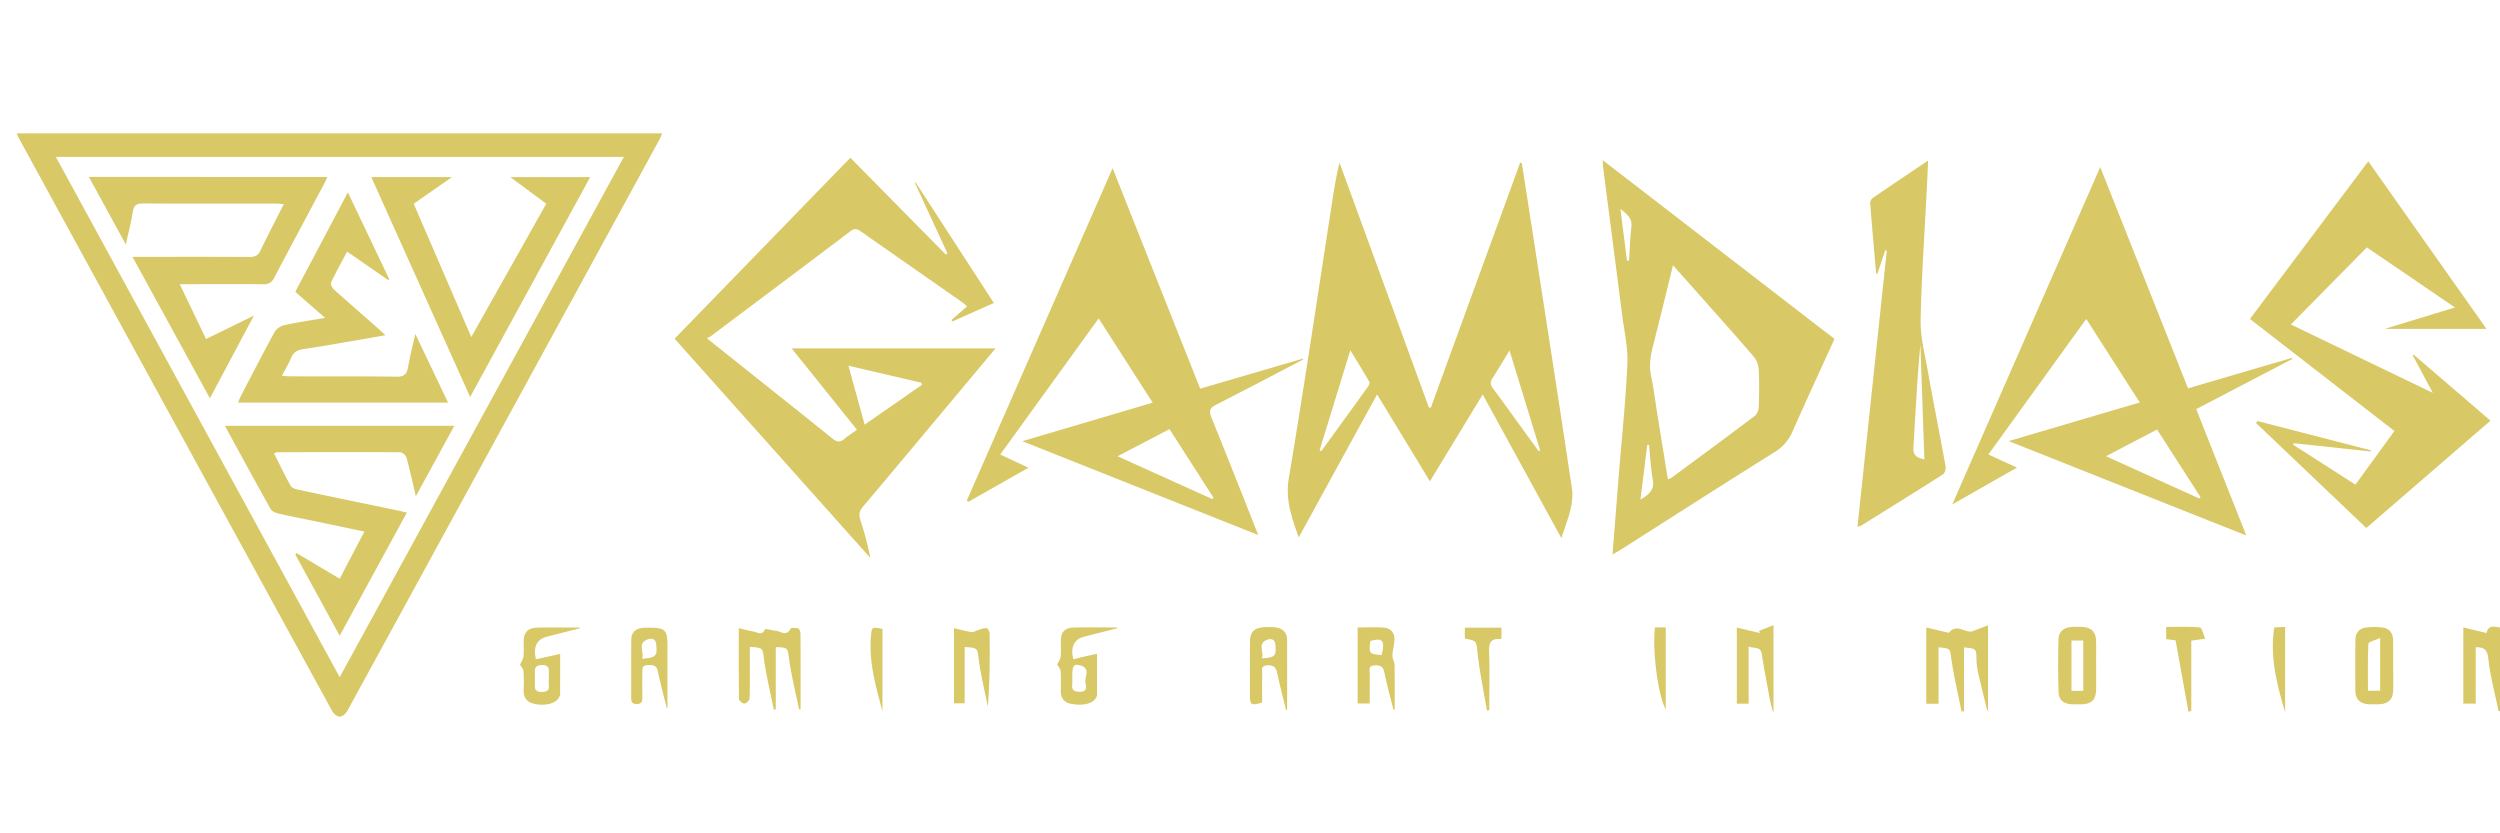 <svg width="150" height="50" fill="none" xmlns="http://www.w3.org/2000/svg"><path d="M1 8h38.726c-.062.149-.1.266-.158.372a43992.142 43992.142 0 01-18.728 34.28c-.086.157-.291.342-.447.348-.15.006-.37-.171-.455-.325A44444.243 44444.243 0 011.173 8.365C1.119 8.264 1.076 8.161 1 8zm19.383 32.63L37.43 9.417H3.352l17.03 31.213zM91.307 9.781c.396 2.54.793 5.081 1.186 7.623.614 3.974 1.232 7.947 1.825 11.924.06.4.005.837-.088 1.237-.127.55-.34 1.08-.55 1.719l-4.716-8.616-3.169 5.21-3.169-5.215-4.705 8.585c-.416-1.206-.808-2.263-.595-3.538.915-5.456 1.726-10.929 2.573-16.396.132-.848.256-1.697.472-2.554l5.363 14.692.117.003 5.36-14.696.094.021.002.001zm-12.13 17.23l.102.059c.944-1.303 1.89-2.604 2.827-3.91.049-.068.083-.201.049-.26-.344-.593-.705-1.178-1.136-1.887l-1.843 6 .001-.002zm13.144.06l.089-.044-1.839-5.998c-.382.623-.68 1.14-1.01 1.638-.162.243-.15.416.026.65.695.93 1.368 1.877 2.05 2.817.227.312.457.624.686.937h-.002zm-41.3-17.606l5.725 5.807c.035-.023.07-.045.103-.069l-1.956-4.233a.99.99 0 00.042-.028l4.697 7.239-2.486 1.103-.06-.081.938-.822c-.131-.108-.23-.205-.343-.283-1.995-1.395-3.992-2.786-5.985-4.181-.212-.148-.376-.265-.648-.06-2.792 2.113-5.594 4.211-8.395 6.312-.053.04-.12.063-.242.125l2.615 2.086c1.632 1.302 3.268 2.596 4.89 3.91.275.224.48.281.76.035.217-.19.47-.342.744-.538l-3.92-4.884h12.233c-.695.83-1.34 1.606-1.988 2.378-1.987 2.375-3.97 4.753-5.968 7.119-.22.259-.26.479-.158.791.241.74.447 1.491.6 2.284L40.476 20.322 51.022 9.465zm.857 16.016l3.439-2.391-.042-.128-4.37-1.021.973 3.54zm74.137-15.45l5.267 13.27 6.223-1.825.031.064-5.762 3.007 3.002 7.58-14.252-5.661 7.862-2.317-3.212-5.012-5.871 8.131 1.714.788-3.881 2.212 8.877-20.238.002.002zm5.941 19.878l.075-.082-2.607-4.056a1924.35 1924.35 0 00-3.063 1.603l5.595 2.535zm-65.2-19.819c1.775 4.469 3.503 8.822 5.256 13.231l6.158-1.803.02.053c-1.734.904-3.463 1.82-5.209 2.703-.393.198-.46.377-.294.783.934 2.292 1.837 4.596 2.808 7.044l-14.153-5.63c2.668-.788 5.205-1.537 7.817-2.31l-3.239-5.059-5.906 8.17c.573.269 1.098.514 1.694.792L58.1 30.112l-.093-.073 8.75-19.949h-.002zm.299 17.285l5.683 2.57.069-.087-2.636-4.11c-1.047.548-2.03 1.06-3.117 1.627zm29.696 5.897c.134-1.677.255-3.25.381-4.822.177-2.205.414-4.409.51-6.618.042-.978-.19-1.97-.315-2.954-.373-2.92-.755-5.84-1.13-8.76-.019-.141-.021-.285-.035-.509l13.908 10.726c-.847 1.859-1.693 3.69-2.511 5.535a2.68 2.68 0 01-1.087 1.26c-3.082 1.926-6.14 3.888-9.206 5.838-.136.086-.276.163-.515.303zm3.63-17.36c-.414 1.68-.79 3.245-1.19 4.804-.155.604-.263 1.19-.13 1.82.166.796.264 1.606.394 2.41.203 1.26.409 2.522.619 3.821.109-.05.173-.067.221-.104 1.666-1.23 3.334-2.457 4.985-3.704.14-.105.239-.347.245-.529.028-.747.037-1.498-.002-2.245a1.373 1.373 0 00-.291-.776c-1-1.17-2.031-2.316-3.052-3.469l-1.8-2.026.001-.001zm-1.436 10.786l-.112-.01-.407 3.29c.53-.312.849-.594.742-1.197-.122-.686-.153-1.388-.223-2.083zm-1.329-11.063l.127.004c.043-.671.062-1.345.14-2.013.06-.517-.244-.768-.657-1.093.137 1.096.263 2.1.39 3.102zm46.049 10.222l-2.34 3.22-3.731-2.392.03-.094 4.615.495.012-.068-6.807-1.757-.081.12c2.194 2.087 4.388 4.175 6.617 6.298l7.45-6.44-4.621-3.968-.049.037 1.209 2.264-8.516-4.104 4.557-4.624a7408.85 7408.85 0 015.288 3.604l-4.205 1.284h6.095l-7.092-10.05-7.1 9.454 8.668 6.722h.001zm-32.216 5.74l1.757-16.55-.094-.03-.468 1.408-.075-.013c-.122-1.402-.247-2.803-.357-4.205a.414.414 0 01.145-.32c1.082-.745 2.172-1.473 3.33-2.254-.028.606-.05 1.13-.076 1.655-.133 2.633-.319 5.265-.373 7.9-.021.99.235 1.993.413 2.981.346 1.938.732 3.87 1.084 5.807.027.15-.038.409-.15.48-1.635 1.045-3.285 2.067-4.933 3.092-.038.023-.091.023-.203.05zm4.013-4.033l-.239-6.889c-.198 2.058-.29 4.116-.418 6.172-.03.479.206.621.657.716v.001zm3.82 15.08v-5.129l-.861.332c-.458.238-.964-.507-1.498.12l-1.346-.316v4.571h.736V38.84c.751.07.68.08.767.695.153 1.06.403 2.105.612 3.156l.147-.02v-3.824c.742.064.732.064.749.704.007.273.04.55.101.817.172.76.363 1.517.547 2.275l.046.002zm-71.246-.099c0-1.508.002-3.016-.006-4.524 0-.11-.065-.293-.138-.314-.146-.044-.428-.053-.463.016-.25.493-.59.144-.887.123-.223-.017-.613-.143-.64-.085-.197.41-.474.165-.715.125-.268-.043-.53-.12-.861-.197 0 1.47-.007 2.867.015 4.263.002.096.225.267.335.26.111-.009.294-.193.298-.306.027-.715.014-1.431.015-2.147v-.95c.829.065.757.075.848.726.141 1.023.39 2.03.593 3.045l.116-.02v-3.732c.757.024.704.05.796.7.145 1.02.396 2.024.602 3.035.031-.006.062-.01.093-.017h-.002zm95.556-2.571c0 .487.011.974-.002 1.46-.017.531-.297.8-.834.821-.214.008-.43.011-.642-.002-.487-.027-.78-.289-.788-.762a101.211 101.211 0 010-3.117c.005-.381.217-.664.61-.717a3.82 3.82 0 011.03-.002c.412.059.614.355.622.76.01.52.002 1.039.002 1.559h.002zm-.783-1.701c-.312.147-.698.238-.704.347-.049.936-.028 1.873-.028 2.822h.732v-3.17zm-17.041 1.664c0 .488.009.975-.002 1.462-.013.59-.283.845-.891.858a8.362 8.362 0 01-.544 0c-.502-.021-.803-.246-.818-.73a56.602 56.602 0 01-.004-3.165c.011-.447.305-.707.766-.742a4.8 4.8 0 01.691-.002c.51.035.782.306.798.81.015.503.002 1.006.004 1.51zm-.772 1.515v-3.02h-.708v3.02h.708zm-41.388 1.14c-.187-.754-.395-1.502-.55-2.262-.075-.363-.267-.425-.59-.407-.388.02-.279.295-.281.498-.011.584-.004 1.167-.004 1.788h-.725v-4.56c.54 0 1.066-.033 1.585.01.388.031.632.3.625.694-.005.327-.113.652-.125.98-.007.181.127.366.13.55.016.894.007 1.788.007 2.682-.023.008-.047.017-.072.024v.003zm-.711-3.293c.217-.866.073-1.047-.675-.84-.1.75-.065.793.675.84zM150 42.66v-5.01c-.365-.06-.708-.154-.803.332l-1.397-.336v4.57h.742v-3.378c.554-.015.704.183.762.71.116 1.052.399 2.086.612 3.127l.084-.018zM34.778 37.7c-.652.167-1.306.331-1.959.5-.502.13-.743.457-.72.981.004.11.03.22.054.376l1.457-.323c0 .841 0 1.629-.003 2.417a.45.45 0 01-.06.185c-.196.382-.852.55-1.53.383-.435-.106-.613-.398-.6-.831a9.02 9.02 0 00-.011-1.123c-.014-.148-.15-.284-.203-.38.06-.14.182-.316.205-.502.037-.305.003-.618.012-.928.017-.538.266-.787.84-.798.841-.015 1.682-.004 2.523-.004 0 .017-.003.032-.004.049V37.7zm-1.849 3.012v-.242c.004-.294.058-.578-.425-.568-.485.01-.406.31-.41.592-.003.195.011.39-.003.583-.022.3.078.442.413.44.313-.002.463-.093.427-.416-.014-.128-.002-.259-.003-.388h.001zm72.778-1.468c.144.91.316 1.815.485 2.721.047.251.121.497.182.745l.036-.018v-5.18c-.351.137-.609.238-.865.34l.04.13c-.455-.11-.911-.218-1.376-.328v4.567h.709v-3.424c.358.118.717-.016.79.448l-.001-.001zm-28.544 3.35c-.18-.736-.374-1.47-.532-2.21-.074-.348-.225-.494-.6-.465-.42.032-.292.322-.297.536-.014.568-.005 1.136-.005 1.695-.65.204-.735.152-.735-.439 0-1.057-.003-2.114.004-3.17.004-.638.254-.888.896-.912.215-.008.432-.013.642.015.433.059.688.305.69.75.005 1.396.002 2.792.002 4.189l-.065.01v.001zm-1.447-3.09c.8-.058.862-.144.81-.81-.03-.39-.327-.384-.52-.302-.577.244-.142.733-.291 1.112zM67.018 37.7l-1.959.498c-.502.129-.743.455-.721.98.005.108.032.215.058.38.25-.062.469-.12.688-.17.221-.051.444-.097.737-.16l-.001 2.473a.251.251 0 01-.024.095c-.164.4-.728.572-1.502.439-.436-.075-.655-.34-.647-.785.007-.39.02-.783-.01-1.171-.012-.149-.138-.288-.207-.422.051-.107.184-.275.207-.456.04-.32.005-.65.014-.975.014-.523.246-.762.805-.773.857-.018 1.714-.005 2.57-.005l-.009.054.001-.002zm-2.682 2.975c0 .13.013.26-.002.386-.048.39.165.454.5.444.366-.01.36-.266.303-.468-.105-.37.337-.92-.287-1.102-.448-.131-.513-.003-.513.74h-.001zm-24.332 1.809c-.181-.739-.378-1.474-.536-2.218-.084-.392-.344-.367-.633-.356-.33.012-.294.246-.295.455a69.97 69.97 0 000 1.512c.002.234-.061.363-.333.363-.268 0-.337-.118-.336-.357.006-1.17-.005-2.342.006-3.513.004-.422.259-.649.676-.698.131-.016.264-.011.396-.011.961 0 1.098.134 1.098 1.066v3.752l-.042.005zm-1.476-2.958c.855-.076.917-.166.843-.875-.042-.4-.364-.35-.544-.276-.592.244-.159.738-.3 1.151zm20.191.009c.129.962.362 1.912.55 2.867.119-1.47.123-2.918.11-4.366 0-.12-.095-.328-.172-.342-.153-.025-.325.052-.487.097-.144.04-.292.151-.423.133-.348-.047-.688-.148-1.058-.233v4.51h.642v-3.377c.797.039.753.069.839.71l-.001.001zm72.759 3.136v-4.23l.839-.122c-.124-.272-.206-.663-.322-.673-.666-.06-1.339-.03-2.025-.03v.734l.566.068c.264 1.472.517 2.873.77 4.275.058-.008.114-.016.172-.022zm-42.819-3.447c.129 1.142.366 2.271.558 3.406l.14-.023c0-1.169.027-2.337-.012-3.505-.017-.516.094-.806.671-.758.023.002.05-.038.072-.057v-.625H87.89v.649c.752.146.683.154.768.913zm48.449-1.612l-.654.035c-.266 1.779.154 3.406.654 5.087v-5.122zm-37.162 4.95v-4.917h-.652c-.161 1.504.21 4.145.652 4.916zm-46.998-4.823c-.638-.144-.644-.11-.691.445-.129 1.519.275 2.954.691 4.496v-4.94zM5.336 10.619l2.214 4.05c.16-.731.32-1.33.413-1.94.061-.403.221-.525.639-.522 2.627.02 5.255.007 7.881.007.16 0 .32.017.545.03-.488.966-.96 1.873-1.402 2.792-.142.296-.325.384-.649.382-2.148-.014-4.295-.007-6.444-.007H7.95c1.57 2.867 3.087 5.641 4.644 8.487l2.641-4.962-2.871 1.405-1.58-3.29h.58c1.47 0 2.94-.011 4.41.005.341.004.527-.095.688-.404.981-1.879 1.988-3.745 2.984-5.617.066-.125.12-.256.194-.417H5.336v.002zm8.158 14.93c.933 1.707 1.827 3.356 2.744 4.992.078.138.305.235.48.275.804.184 1.614.338 2.422.506.884.184 1.767.372 2.723.573-.512.977-.989 1.888-1.48 2.829l-2.58-1.534-.084.08 2.663 4.875 4.028-7.384c-.2-.05-.325-.086-.452-.112-2.02-.42-4.039-.837-6.057-1.265-.165-.035-.387-.105-.456-.227-.355-.634-.67-1.292-1.006-1.955.103-.038.146-.067.19-.067 2.463-.006 4.925-.014 7.387.002.13 0 .336.187.373.322.203.73.362 1.471.562 2.315l2.308-4.224H13.494zm4.226-8.039l1.785 1.563c-.9.155-1.679.267-2.446.437-.218.048-.48.221-.584.411-.712 1.303-1.389 2.624-2.074 3.94-.048.093-.07.2-.104.296h12.587l-1.963-4.12c-.17.756-.332 1.379-.442 2.011-.07.403-.23.558-.672.553-2.131-.026-4.263-.014-6.395-.02-.152 0-.303-.02-.502-.034.213-.405.413-.726.553-1.07.142-.348.377-.48.741-.532.996-.144 1.988-.323 2.98-.491.622-.106 1.243-.218 1.942-.341-.194-.18-.31-.292-.433-.4-.888-.78-1.78-1.554-2.658-2.345-.106-.096-.216-.327-.17-.424.29-.615.624-1.21.963-1.846l2.472 1.71.054-.06-2.482-5.205c-1.077 2.038-2.111 3.995-3.155 5.967h.003zm7.102-5.284l2.296-1.601h-4.84l5.931 13.193 7.201-13.19h-4.786l2.152 1.595-4.499 8-3.454-7.997h-.001z" fill="#D8C866"/></svg>